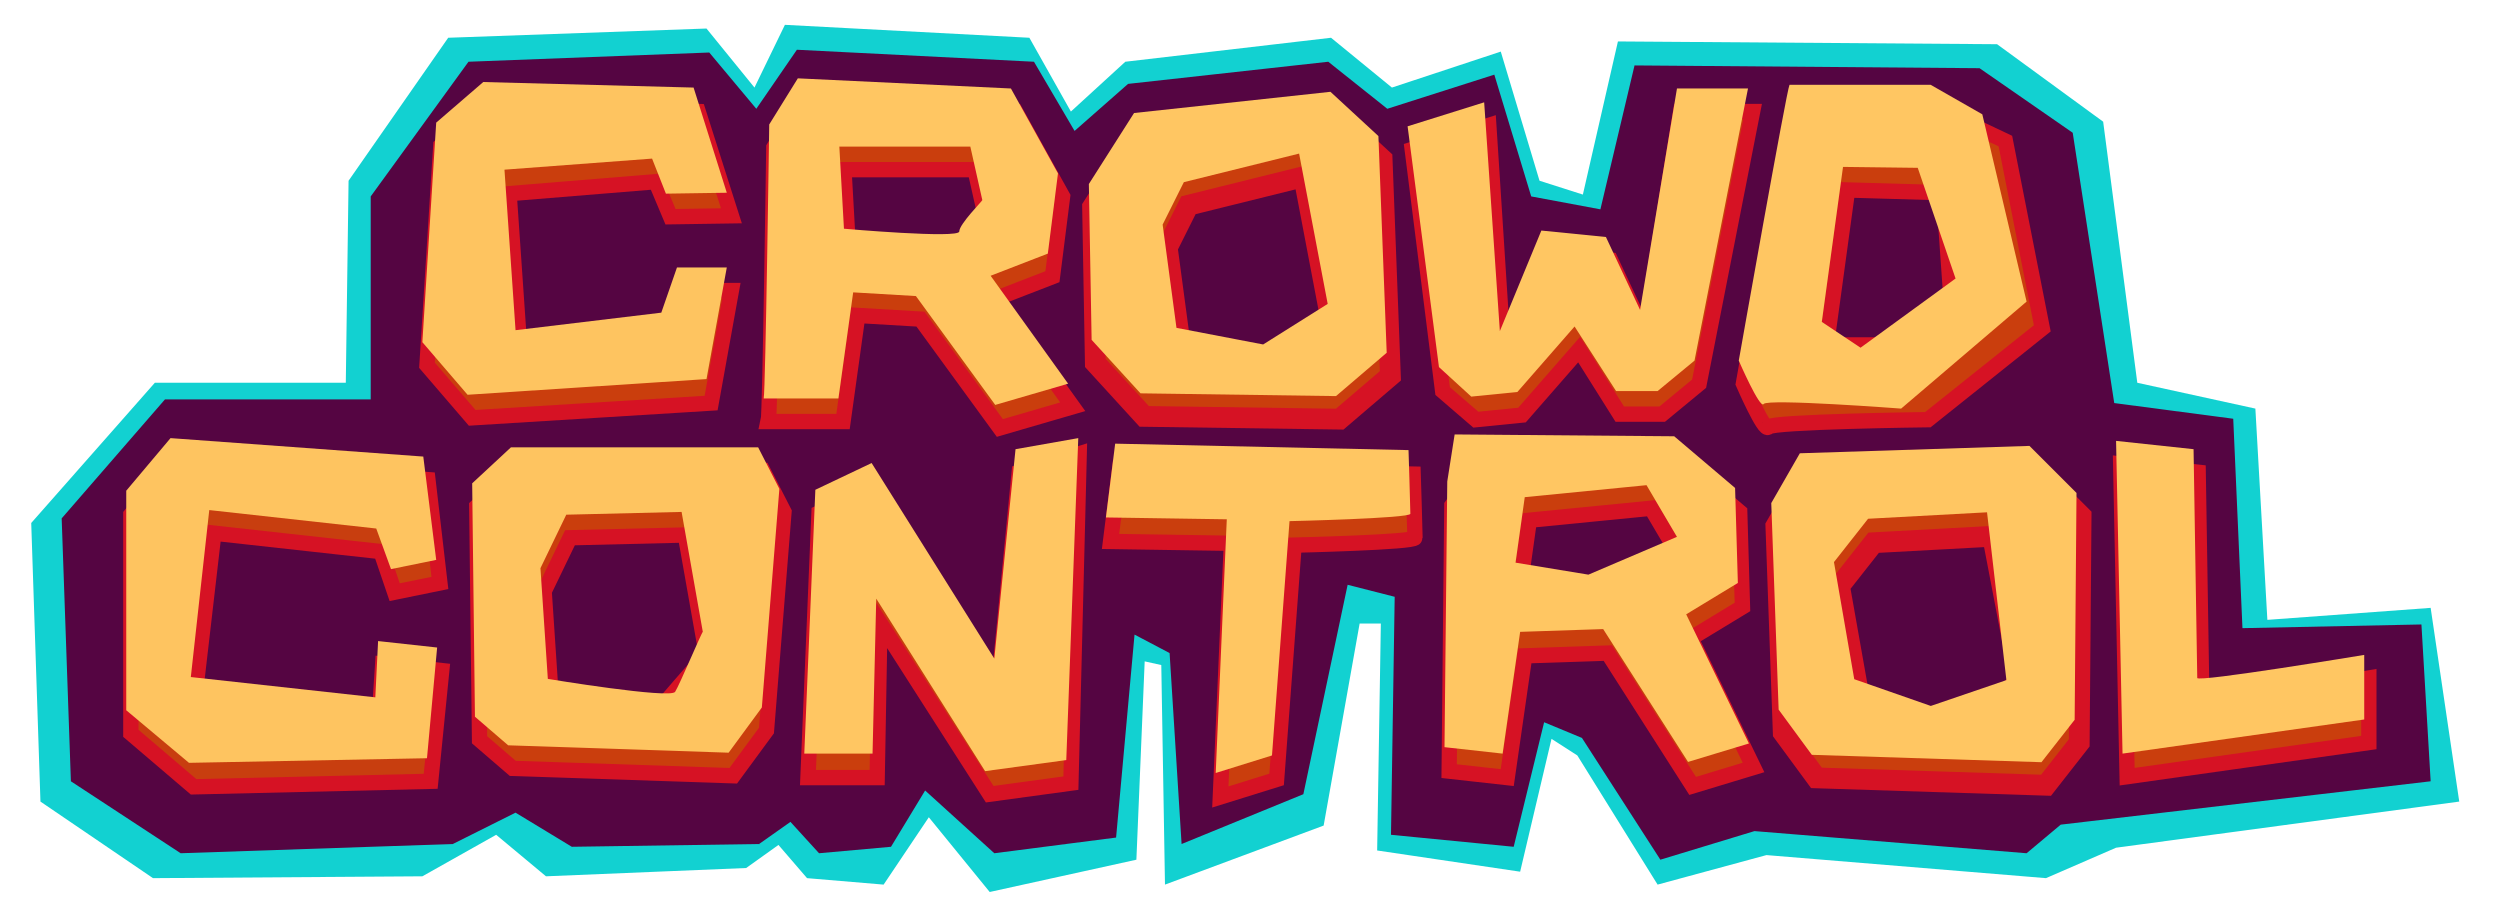 <?xml version="1.0" encoding="UTF-8" standalone="no"?>
<svg
   xmlns:dc="http://purl.org/dc/elements/1.1/"
   xmlns:cc="http://creativecommons.org/ns#"
   xmlns:rdf="http://www.w3.org/1999/02/22-rdf-syntax-ns#"
   xmlns:svg="http://www.w3.org/2000/svg"
   xmlns="http://www.w3.org/2000/svg"
   xmlns:xlink="http://www.w3.org/1999/xlink"
   xmlns:sodipodi="http://sodipodi.sourceforge.net/DTD/sodipodi-0.dtd"
   xmlns:inkscape="http://www.inkscape.org/namespaces/inkscape"
   version="1.1"
   id="Layer_1"
   x="0px"
   y="0px"
   viewBox="0 0 200 72"
   style="enable-background:new 0 0 288 288;"
   xml:space="preserve"
   sodipodi:docname="logo.svg"
   inkscape:version="1.0 (4035a4fb49, 2020-05-01)"><defs
   id="defs115" /><sodipodi:namedview
   inkscape:document-rotation="0"
   pagecolor="#ffffff"
   bordercolor="#666666"
   borderopacity="1"
   objecttolerance="10"
   gridtolerance="10"
   guidetolerance="10"
   inkscape:pageopacity="0"
   inkscape:pageshadow="2"
   inkscape:window-width="1198"
   inkscape:window-height="822"
   id="namedview113"
   showgrid="false"
   inkscape:zoom="2.6423612"
   inkscape:cx="100.35807"
   inkscape:cy="68.27606"
   inkscape:window-x="8"
   inkscape:window-y="6"
   inkscape:window-maximized="0"
   inkscape:current-layer="Layer_1" />
<style
   type="text/css"
   id="style2">
	.st0{fill:#12D1D1;}
	.st1{fill:#550542;}
	.st2{fill:#CA3E0D;}
	.st3{fill:none;stroke:#D61224;stroke-width:1.662;stroke-miterlimit:10;}
	.st4{fill:#C83E0F;}
	.st5{clip-path:url(#SVGID_2_);fill:#CA3E0D;}
	.st6{clip-path:url(#SVGID_2_);fill:none;stroke:#D61224;stroke-width:1.662;stroke-miterlimit:10;}
	.st7{clip-path:url(#SVGID_4_);fill:#CA3E0D;}
	.st8{clip-path:url(#SVGID_4_);fill:none;stroke:#D61224;stroke-width:1.662;stroke-miterlimit:10;}
	.st9{fill:#FEC460;}
	.st10{fill:#FFC662;}
	.st11{clip-path:url(#SVGID_6_);fill:#FFC662;}
	.st12{clip-path:url(#SVGID_8_);fill:#FFC662;}
	.st13{clip-path:url(#SVGID_8_);fill:#FEC460;}
</style>
<polygon
   class="st0"
   points="68.2,189.3 89.9,188.4 93.4,185.9 96.5,189.5 104.8,190.2 109.7,182.9 116.3,191 132.2,187.5 133.1,166 134.9,166.4 135.3,190.2 152.5,183.8 156.4,161.9 158.7,161.9 158.3,186.5 173.8,188.8 177.2,174.4 180,176.2 188.7,190.2 200.5,187 230.8,189.5 238.4,186.2 275.6,181.2 272.5,160.2 254.8,161.5 253.5,138.6 240.7,135.8 237,107.5 225.5,99.1 184.4,98.8 180.6,115.4 175.9,113.9 171.7,99.9 159.9,103.8 153.3,98.4 131,101 125.1,106.4 120.6,98.4 94.1,97 90.8,103.8 85.6,97.4 57.6,98.4 46.8,113.9 46.5,135.8 25.8,135.8 12.4,151 13.4,181.2 25.6,189.5 54.8,189.3 62.8,184.8 "
   id="polygon4"
   transform="matrix(0.738,0,0,0.738,-6.653,-69.599)" />
<polygon
   class="st1"
   points="91,106.1 85.9,100 59.8,101 49.2,115.6 49.2,137.6 26.9,137.6 15.7,150.5 16.7,179 28.6,186.8 58.1,185.8 64.9,182.4 71,186.1 91.3,185.8 94.7,183.4 97.8,186.8 105.6,186.1 109.3,180 116.8,186.8 130,185.1 132,163.1 135.8,165.1 137.1,185.8 150.3,180.4 155.1,157.7 160.2,159 159.8,184.8 173.1,186.1 176.4,172.6 180.5,174.3 189,187.5 199.2,184.4 228.7,186.8 232.4,183.7 272.5,179 271.5,162 252.1,162.4 251.1,139.7 238.2,138 233.7,108.7 223.6,101.7 186.2,101.4 182.5,117 175,115.6 171,102.4 159.4,106.1 153,101 131.3,103.4 125.5,108.5 121.1,101 95.4,99.7 "
   id="polygon6"
   transform="matrix(0.738,0,0,0.738,-6.653,-69.599)" />
<polygon
   class="st2"
   points="81.2,130.7 82.9,125.8 88.3,125.8 86.1,138 60.2,139.6 55.3,133.9 56.8,110.1 61.9,105.7 84.7,106.4 88.3,117.7 81.7,117.8 80.1,114 64.2,115.3 65.4,132.7 "
   id="polygon8"
   transform="matrix(0.738,0,0,0.738,-6.653,-69.599)" />
<polygon
   class="st3"
   points="81.2,130.7 82.9,125.8 88.3,125.8 86.1,138 60.2,139.6 55.3,133.9 56.8,110.1 61.9,105.7 84.7,106.4 88.3,117.7 81.7,117.8 80.1,114 64.2,115.3 65.4,132.7 "
   id="polygon10"
   transform="matrix(0.738,0,0,0.738,-6.653,-69.599)" />
<polygon
   class="st2"
   points="169,139.8 174,139.3 180.2,132.2 184.6,139.2 189.2,139.2 193.2,135.9 199,106.4 191.2,106.4 187.3,130.4 183.6,122.5 176.6,121.8 172,132.7 170.4,107.9 162.1,110.5 165.4,136.7 "
   id="polygon12"
   transform="matrix(0.738,0,0,0.738,-6.653,-69.599)" />
<polygon
   class="st3"
   points="169,139.8 174,139.3 180.2,132.2 184.6,139.2 189.2,139.2 193.2,135.9 199,106.4 191.2,106.4 187.3,130.4 183.6,122.5 176.6,121.8 172,132.7 170.4,107.9 162.1,110.5 165.4,136.7 "
   id="polygon14"
   transform="matrix(0.738,0,0,0.738,-6.653,-69.599)" />
<polygon
   class="st4"
   points="50.5,166.3 56.9,167 55.7,179 30,179.6 23.2,173.8 23.2,150.1 27.9,144.3 55.4,146.3 56.7,157.5 51.8,158.5 50.3,154.1 32.2,152.1 30.1,170.2 50.1,172.4 "
   id="polygon16"
   transform="matrix(0.738,0,0,0.738,-6.653,-69.599)" />
<polygon
   class="st3"
   points="50.5,166.3 56.9,167 55.7,179 30,179.6 23.2,173.8 23.2,150.1 27.9,144.3 55.4,146.3 56.7,157.5 51.8,158.5 50.3,154.1 32.2,152.1 30.1,170.2 50.1,172.4 "
   id="polygon18"
   transform="matrix(0.738,0,0,0.738,-6.653,-69.599)" />
<polygon
   class="st2"
   points="103.9,147 117.3,168.2 119.5,145.5 126,143.5 125.1,179.2 116.3,180.4 104.4,161.8 104.1,178.6 96.6,178.6 97.8,149.9 "
   id="polygon20"
   transform="matrix(0.738,0,0,0.738,-6.653,-69.599)" />
<polygon
   class="st3"
   points="103.9,147 117.3,168.2 119.5,145.5 126,143.5 125.1,179.2 116.3,180.4 104.4,161.8 104.1,178.6 96.6,178.6 97.8,149.9 "
   id="polygon22"
   transform="matrix(0.738,0,0,0.738,-6.653,-69.599)" />
<g
   id="g42"
   transform="matrix(0.738,0,0,0.738,-6.653,-69.599)">
	<defs
   id="defs25">
		<rect
   id="SVGID_1_"
   x="12.4"
   y="97"
   width="263.2"
   height="94" />
	</defs>
	<clipPath
   id="SVGID_2_">
		<use
   xlink:href="#SVGID_1_"
   style="overflow:visible"
   id="use27"
   x="0"
   y="0"
   width="100%"
   height="100%" />
	</clipPath>
	<path
   class="st5"
   d="m 130.4,145 -1,8 13.1,0.2 -1.2,27.5 6.1,-1.9 1.9,-25.4 c 0,0 13.1,-0.3 13.1,-0.8 0,-0.5 -0.2,-6.9 -0.2,-6.9 z"
   clip-path="url(#SVGID_2_)"
   id="path30" />
	<path
   class="st6"
   d="m 130.4,145 -1,8 13.1,0.2 -1.2,27.5 6.1,-1.9 1.9,-25.4 c 0,0 13.1,-0.3 13.1,-0.8 0,-0.5 -0.2,-6.9 -0.2,-6.9 z"
   clip-path="url(#SVGID_2_)"
   id="path32" />
	<path
   class="st5"
   d="m 238.9,144.6 0.7,33.9 26.2,-3.7 v -7 c 0,0 -18.1,3 -18.1,2.5 0,-0.5 -0.4,-24.8 -0.4,-24.8 z"
   clip-path="url(#SVGID_2_)"
   id="path34" />
	<path
   class="st6"
   d="m 238.9,144.6 0.7,33.9 26.2,-3.7 v -7 c 0,0 -18.1,3 -18.1,2.5 0,-0.5 -0.4,-24.8 -0.4,-24.8 z"
   clip-path="url(#SVGID_2_)"
   id="path36" />
	<path
   class="st5"
   d="m 113.5,121.9 c 0,0.8 -12.5,-0.3 -12.5,-0.3 l -0.5,-8.9 h 14.2 l 1.3,5.8 c 0,0.1 -2.5,2.6 -2.5,3.4 m 3.4,4.8 6.2,-2.4 1.1,-8.7 -5.1,-9.2 -23.1,-1.1 -3.1,5 c 0,0 -0.4,28.9 -0.6,29.7 h 8.1 l 1.6,-11.5 6.8,0.4 8.6,11.8 7.9,-2.3 z"
   clip-path="url(#SVGID_2_)"
   id="path38" />
	<path
   class="st6"
   d="m 113.5,121.9 c 0,0.8 -12.5,-0.3 -12.5,-0.3 l -0.5,-8.9 h 14.2 l 1.3,5.8 c 0,0.1 -2.5,2.6 -2.5,3.4 z m 3.4,4.8 6.2,-2.4 1.1,-8.7 -5.1,-9.2 -23.1,-1.1 -3.1,5 c 0,0 -0.4,28.9 -0.6,29.7 h 8.1 l 1.6,-11.5 6.8,0.4 8.6,11.8 7.9,-2.3 z"
   clip-path="url(#SVGID_2_)"
   id="path40" />
</g>
<path
   style="stroke-width:0.738"
   class="st2"
   d="m 101.421,29.401 -6.934,-1.328 -1.107,-8.262 1.697,-3.393 9.221,-2.287 2.287,12.025 z m 9.148,-16.672 -3.836,-3.541 -15.713,1.697 -3.615,5.68 0.221,12.467 3.91,4.279 15.639,0.221 4.057,-3.467 z"
   id="path44" />
<path
   class="st3"
   d="m 101.421,29.401 -6.934,-1.328 -1.107,-8.262 1.697,-3.393 9.221,-2.287 2.287,12.025 z m 9.148,-16.672 -3.836,-3.541 -15.713,1.697 -3.615,5.68 0.221,12.467 3.91,4.279 15.639,0.221 4.057,-3.467 z"
   id="path46" />
<g
   id="g66"
   transform="matrix(0.738,0,0,0.738,-6.653,-69.599)">
	<defs
   id="defs49">
		<rect
   id="SVGID_3_"
   x="12.4"
   y="97"
   width="263.2"
   height="94" />
	</defs>
	<clipPath
   id="SVGID_4_">
		<use
   xlink:href="#SVGID_3_"
   style="overflow:visible"
   id="use51"
   x="0"
   y="0"
   width="100%"
   height="100%" />
	</clipPath>
	<path
   class="st7"
   d="M 216.4,131.7 H 207 l 2.3,-16.8 10.4,0.3 0.8,11.4 z m 10,-22.1 -7.6,-3.6 h -15.3 c -0.3,0.5 -5.5,29.9 -5.5,29.9 0,0 2.3,5.3 2.7,4.7 0.4,-0.6 17.3,-0.8 17.3,-0.8 l 12.4,-9.9 z"
   clip-path="url(#SVGID_4_)"
   id="path54" />
	<path
   class="st8"
   d="M 216.4,131.7 H 207 l 2.3,-16.8 10.4,0.3 0.8,11.4 z m 10,-22.1 -7.6,-3.6 h -15.3 c -0.3,0.5 -5.5,29.9 -5.5,29.9 0,0 2.3,5.3 2.7,4.7 0.4,-0.6 17.3,-0.8 17.3,-0.8 l 12.4,-9.9 z"
   clip-path="url(#SVGID_4_)"
   id="path56" />
	<path
   class="st7"
   d="m 79.5,172.4 c -0.5,0.8 -10.7,-2 -10.7,-2 l -0.8,-12 2.8,-5.8 12.5,-0.3 2.3,13 c 0,0 -5.6,6.4 -6.1,7.1 M 91.7,145.3 H 64.9 l -4.2,3.9 0.3,25.3 3.6,3.1 23.9,0.8 3.6,-4.9 1.9,-23.7 z"
   clip-path="url(#SVGID_4_)"
   id="path58" />
	<path
   class="st8"
   d="m 79.5,172.4 c -0.5,0.8 -10.7,-2 -10.7,-2 l -0.8,-12 2.8,-5.8 12.5,-0.3 2.3,13 c 0,0 -5.6,6.4 -6.1,7.1 z M 91.7,145.3 H 64.9 l -4.2,3.9 0.3,25.3 3.6,3.1 23.9,0.8 3.6,-4.9 1.9,-23.7 z"
   clip-path="url(#SVGID_4_)"
   id="path60" />
	<path
   class="st7"
   d="m 181.7,159.1 -7.9,-1.3 1,-7.1 13.2,-1.3 3.3,5.6 z m 10.6,4.4 5.6,-3.4 -0.3,-10.3 -6.6,-5.6 -21,-0.2 -3.6,5.1 c 0,0 -0.3,28.3 -0.3,28.8 l 6.3,0.7 1.9,-13.2 9,-0.3 9.2,14.4 6.6,-2 z"
   clip-path="url(#SVGID_4_)"
   id="path62" />
	<path
   class="st8"
   d="m 181.7,159.1 -7.9,-1.3 1,-7.1 13.2,-1.3 3.3,5.6 z m 10.6,4.4 5.6,-3.4 -0.3,-10.3 -6.6,-5.6 -21,-0.2 -3.6,5.1 c 0,0 -0.3,28.3 -0.3,28.8 l 6.3,0.7 1.9,-13.2 9,-0.3 9.2,14.4 6.6,-2 z"
   clip-path="url(#SVGID_4_)"
   id="path64" />
</g>
<path
   style="stroke-width:0.738"
   class="st2"
   d="m 158.299,57.434 -9.295,-0.148 -1.844,-10.402 2.73,-3.467 9.516,-0.516 2.213,11.582 z m 4.426,-19.918 -18.369,0.59 -2.287,3.984 0.59,16.525 2.656,3.615 18.369,0.59 2.656,-3.393 0.148,-18.148 z"
   id="path68" />
<path
   class="st3"
   d="m 158.299,57.434 -9.295,-0.148 -1.844,-10.402 2.73,-3.467 9.516,-0.516 2.213,11.582 z m 4.426,-19.918 -18.369,0.59 -2.287,3.984 0.59,16.525 2.656,3.615 18.369,0.59 2.656,-3.393 0.148,-18.148 z"
   id="path70" />
<polygon
   class="st9"
   points="80.7,128.2 82.4,123.3 87.8,123.3 85.6,135.4 59.7,137.1 54.8,131.4 56.3,107.6 61.4,103.2 84.2,103.8 87.8,115.2 81.2,115.3 79.7,111.5 63.7,112.7 64.9,130.1 "
   id="polygon72"
   transform="matrix(0.738,0,0,0.738,-6.653,-69.599)" />
<polygon
   class="st10"
   points="168.5,137.3 173.5,136.8 179.7,129.7 184.2,136.7 188.7,136.7 192.7,133.4 198.5,103.9 190.8,103.9 186.8,127.9 183.1,120 176.1,119.3 171.6,130.2 169.9,105.4 161.6,108 165,134.1 "
   id="polygon74"
   transform="matrix(0.738,0,0,0.738,-6.653,-69.599)" />
<polygon
   class="st9"
   points="50,163.8 56.4,164.5 55.3,176.5 29.5,177 22.7,171.3 22.7,147.5 27.5,141.8 54.9,143.8 56.3,155 51.4,156 49.8,151.6 31.7,149.6 29.7,167.7 49.7,169.9 "
   id="polygon76"
   transform="matrix(0.738,0,0,0.738,-6.653,-69.599)" />
<polygon
   class="st10"
   points="103.5,144.5 116.8,165.7 119.1,143 125.9,141.8 124.6,176.7 115.8,177.9 104,159.2 103.6,176 96.2,176 97.4,147.4 "
   id="polygon78"
   transform="matrix(0.738,0,0,0.738,-6.653,-69.599)" />
<g
   id="g92"
   transform="matrix(0.738,0,0,0.738,-6.653,-69.599)">
	<defs
   id="defs81">
		<rect
   id="SVGID_5_"
   x="12.4"
   y="97"
   width="263.2"
   height="94" />
	</defs>
	<clipPath
   id="SVGID_6_">
		<use
   xlink:href="#SVGID_5_"
   style="overflow:visible"
   id="use83"
   x="0"
   y="0"
   width="100%"
   height="100%" />
	</clipPath>
	<path
   class="st11"
   d="m 129.9,142.4 -1,8 13.1,0.2 -1.2,27.5 6.1,-1.9 1.9,-25.4 c 0,0 13.1,-0.3 13.1,-0.8 0,-0.5 -0.2,-6.9 -0.2,-6.9 z"
   clip-path="url(#SVGID_6_)"
   id="path86" />
	<path
   class="st11"
   d="m 238.4,142.1 0.7,33.9 26.2,-3.7 v -7 c 0,0 -18.1,3 -18.1,2.5 0,-0.5 -0.4,-24.8 -0.4,-24.8 z"
   clip-path="url(#SVGID_6_)"
   id="path88" />
	<path
   class="st11"
   d="m 113,119.4 c 0,0.8 -12.5,-0.3 -12.5,-0.3 l -0.5,-8.9 h 14.2 l 1.3,5.8 c 0,0.1 -2.5,2.6 -2.5,3.4 m 3.4,4.8 6.2,-2.4 1.1,-8.7 -5.1,-9.2 -23.1,-1.1 -3.1,5 c 0,0 -0.4,28.9 -0.6,29.7 h 8.1 l 1.6,-11.5 6.8,0.4 8.6,11.8 7.9,-2.3 z"
   clip-path="url(#SVGID_6_)"
   id="path90" />
</g>
<path
   style="stroke-width:0.738"
   class="st10"
   d="m 101.052,27.557 -6.934,-1.328 -1.107,-8.262 1.697,-3.393 9.221,-2.287 2.287,12.025 z m 9.221,-16.672 -3.836,-3.541 -15.713,1.697 -3.615,5.68 0.221,12.467 3.91,4.279 15.639,0.221 4.057,-3.467 z"
   id="path94" />
<g
   id="g108"
   transform="matrix(0.738,0,0,0.738,-6.653,-69.599)">
	<defs
   id="defs97">
		<rect
   id="SVGID_7_"
   x="12.4"
   y="97"
   width="263.2"
   height="94" />
	</defs>
	<clipPath
   id="SVGID_8_">
		<use
   xlink:href="#SVGID_7_"
   style="overflow:visible"
   id="use99"
   x="0"
   y="0"
   width="100%"
   height="100%" />
	</clipPath>
	<path
   class="st12"
   d="m 210.7,132 -4.2,-2.8 2.3,-16.8 8.1,0.1 4.1,12 z m 13.2,-25.3 -5.6,-3.2 H 203 c -0.3,0.5 -5.5,29.9 -5.5,29.9 0,0 2.3,5.3 2.7,4.7 0.4,-0.6 14.9,0.5 14.9,0.5 L 228.7,127 Z"
   clip-path="url(#SVGID_8_)"
   id="path102" />
	<path
   class="st13"
   d="m 82.2,169.3 c -0.5,0.8 -13.8,-1.4 -13.8,-1.4 l -0.8,-12 2.8,-5.8 12.5,-0.3 2.3,13 c -0.1,0 -2.5,5.7 -3,6.5 m 9,-26.5 H 64.4 l -4.2,3.9 0.3,25.3 3.6,3.1 23.9,0.8 3.6,-4.9 1.9,-23.7 z"
   clip-path="url(#SVGID_8_)"
   id="path104" />
	<path
   class="st12"
   d="m 181.2,156.6 -7.9,-1.3 1,-7.1 13.2,-1.3 3.3,5.6 z m 10.6,4.3 5.6,-3.4 -0.3,-10.3 -6.6,-5.6 -23.8,-0.2 -0.8,5.1 c 0,0 -0.3,28.3 -0.3,28.8 l 6.3,0.7 1.9,-13.2 9,-0.3 9.2,14.4 6.6,-2 z"
   clip-path="url(#SVGID_8_)"
   id="path106" />
</g>
<path
   style="stroke-width:0.738"
   class="st10"
   d="m 154.463,56.475 -6.123,-2.139 -1.623,-9.369 2.73,-3.467 9.516,-0.516 1.549,13.426 z m 7.894,-20.803 -18.369,0.59 -2.287,3.984 0.59,16.525 2.656,3.615 18.369,0.59 2.656,-3.393 0.148,-18.148 z"
   id="path110" />
</svg>
